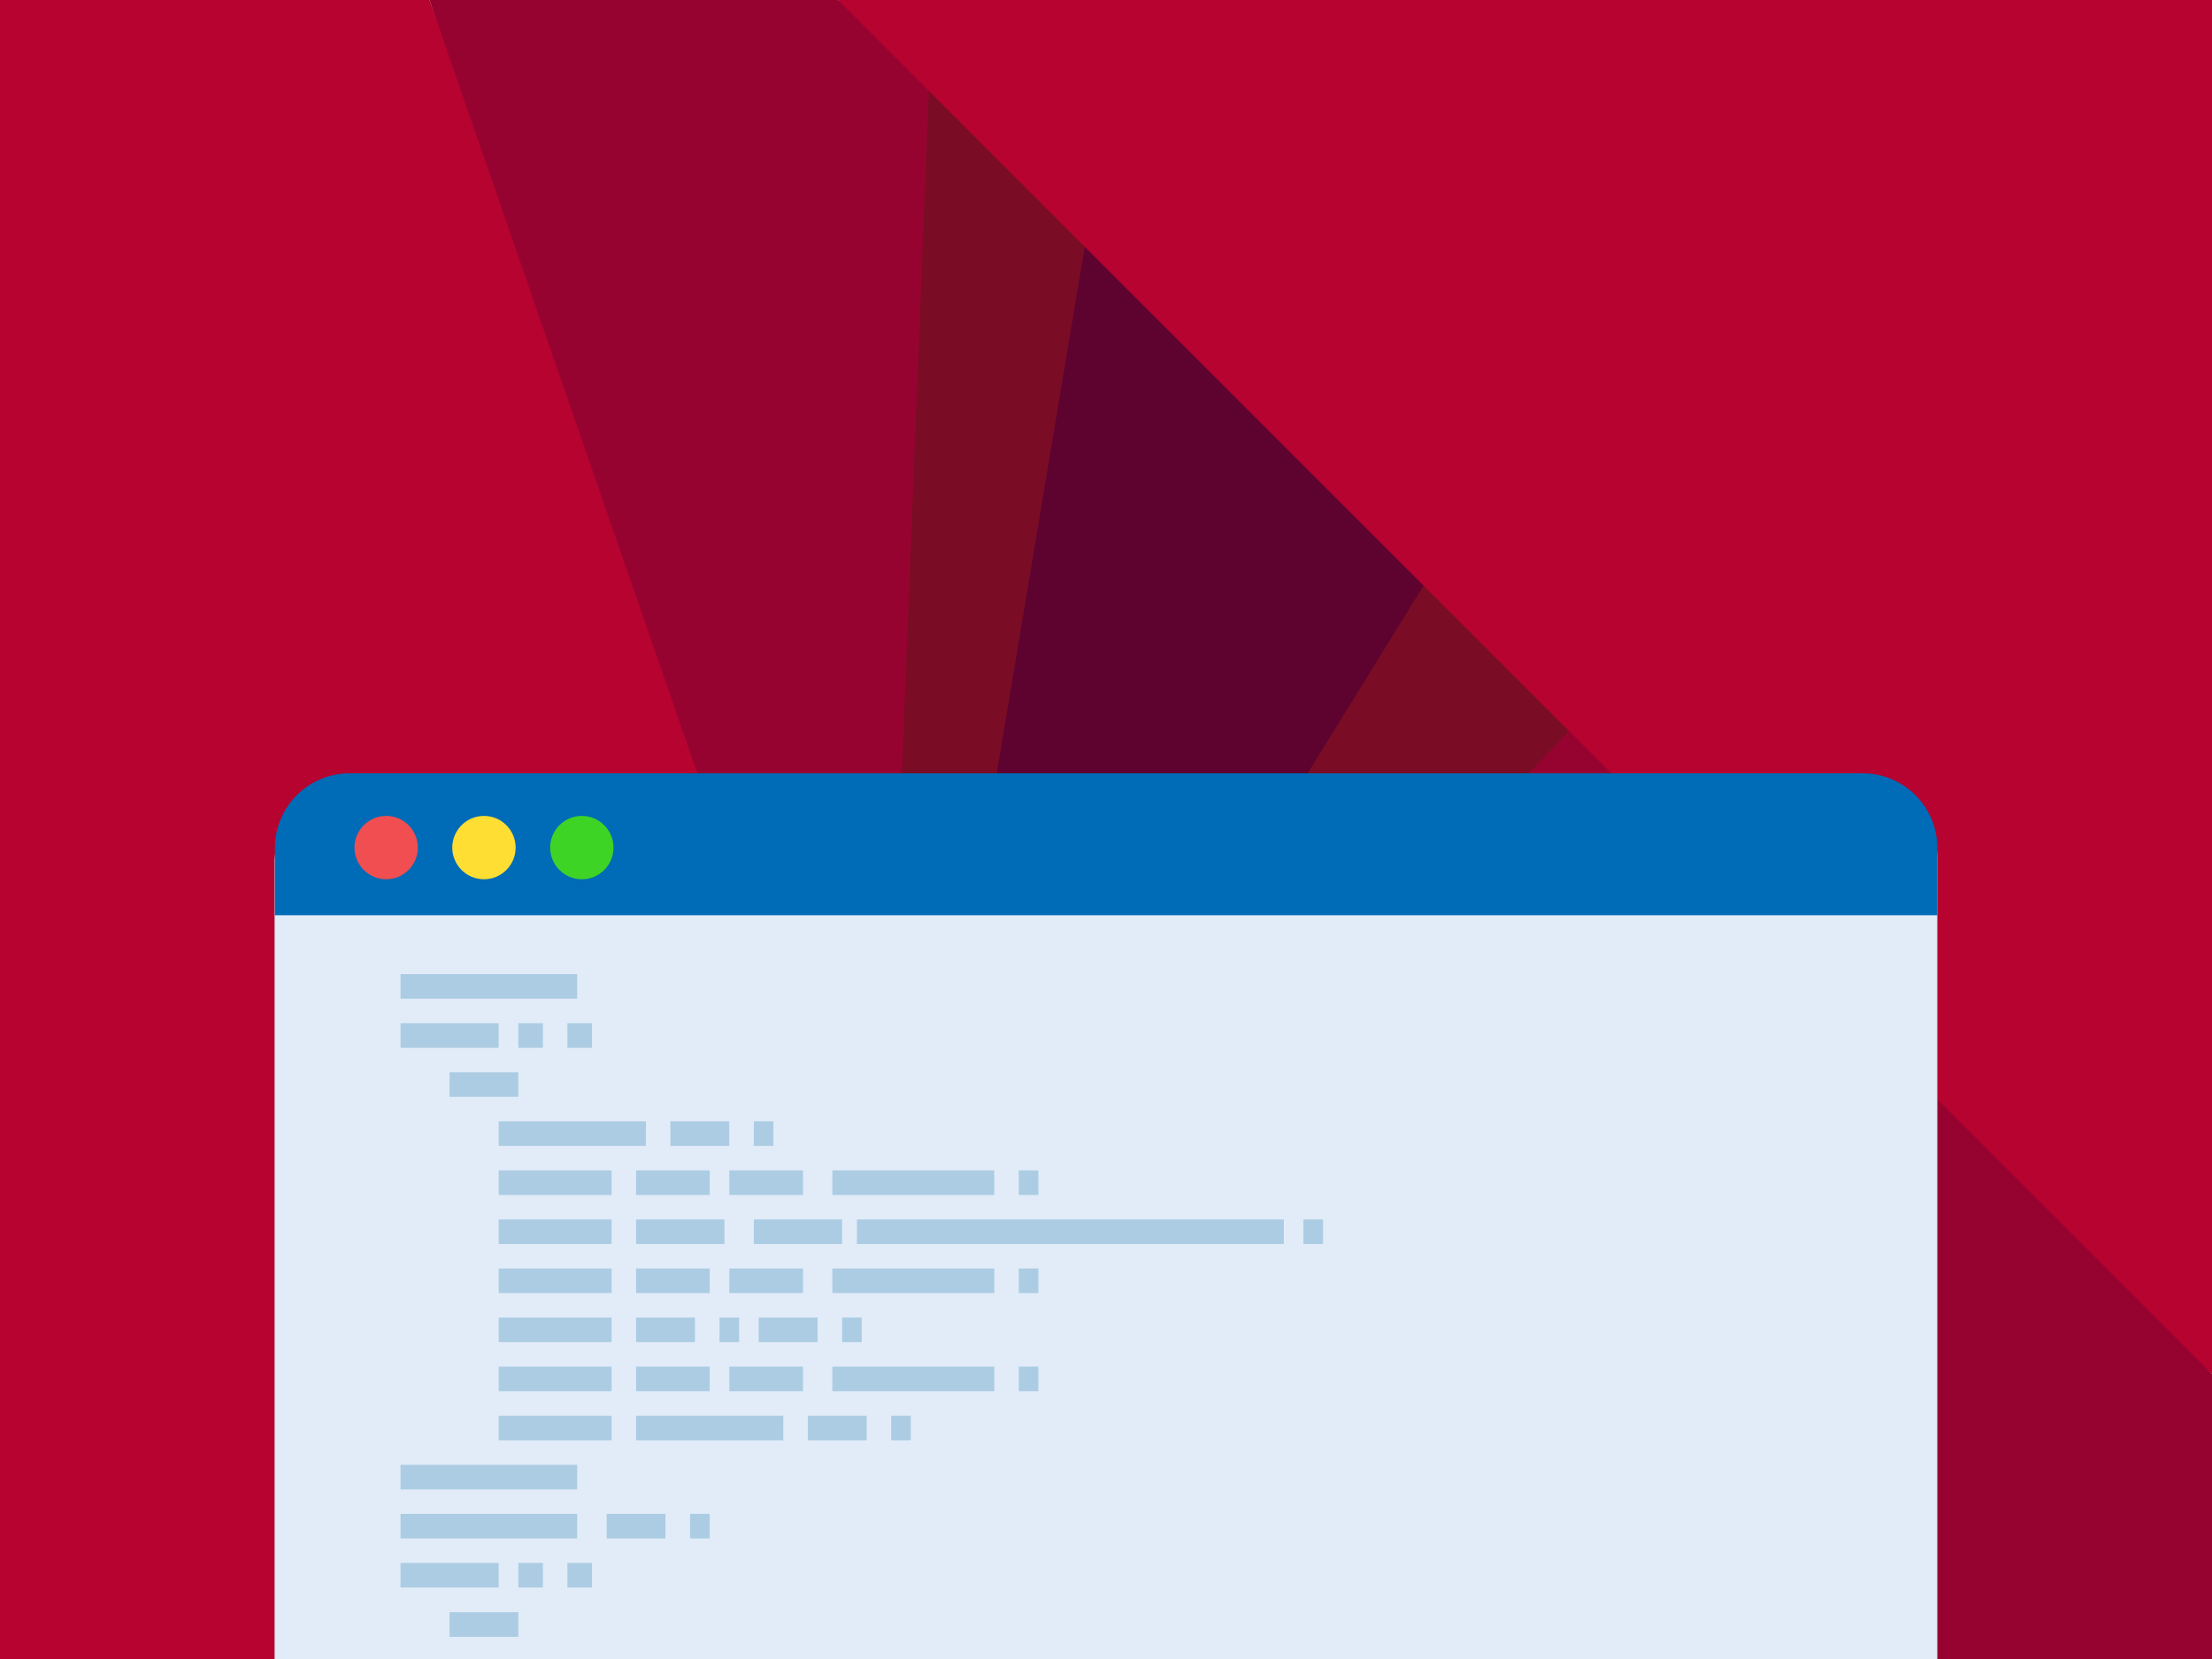 <svg xmlns="http://www.w3.org/2000/svg" viewBox="0 0 280 210"><defs><style>.cls-1{fill:#5e0330;}.cls-2{fill:#7a0d25;}.cls-3{fill:#970330;}.cls-4{fill:#b60330;}.cls-5{fill:#e1ecf8;}.cls-6{fill:#006bb6;}.cls-7{fill:#accce3;}.cls-8{fill:#f04e50;}.cls-9{fill:#ffde33;}.cls-10{fill:#3ed426;}</style></defs><title>background_image_04</title><g id="Layer_2" data-name="Layer 2"><g id="Layer_1-2" data-name="Layer 1"><polygon class="cls-1" points="188.88 63.22 137.05 11.39 105.96 197.52 188.88 63.22"/><polygon class="cls-2" points="111.57 185.29 111.34 186.65 111.99 188.52 201.66 91.4 181.8 71.54 111.57 185.29"/><polygon class="cls-2" points="111.12 186.01 111.57 185.29 137.9 27.64 110.26 0 106.6 172.97 111.12 186.01"/><polygon class="cls-3" points="112 182.74 127.1 210 280 210 280 173.92 204.55 86.39 112 182.74"/><polygon class="cls-3" points="117.72 7.73 106.08 0 54.37 0 111.06 176.1 117.72 7.73"/><polygon class="cls-4" points="224.13 0 145.09 0 114.78 0 106.08 0 114.6 8.53 139.5 33.43 179.06 72.99 196.96 90.88 280 173.92 280 0.94 280 0 224.13 0"/><polygon class="cls-4" points="116.16 178.4 115.57 176.71 115.38 176.14 111.3 164.38 54.37 0 0 0 0 210 86.98 210 97.33 210 110.02 210 110.34 210 127.1 210 116.16 178.4"/><path class="cls-5" d="M245.23,108.6V210H34.76V109.06c0-4.1,3.91-5.48,7.62-6.67.45-.14-.3-3.91.18-4A9.22,9.22,0,0,1,44,98.3H236a9.22,9.22,0,0,1,1.4.11c.48.07.33,3.68.78,3.82C241.92,103.42,245.23,104.5,245.23,108.6Z"/><path class="cls-6" d="M245.23,115.85v-8.26a9.46,9.46,0,0,0-9.2-9.7H44a9.46,9.46,0,0,0-9.2,9.7v8.26Z"/><rect class="cls-7" x="50.7" y="123.31" width="22.36" height="3.11"/><rect class="cls-7" x="50.7" y="129.52" width="12.42" height="3.11"/><rect class="cls-7" x="65.61" y="129.52" width="3.11" height="3.11"/><rect class="cls-7" x="71.82" y="129.52" width="3.11" height="3.11"/><rect class="cls-7" x="50.7" y="191.63" width="22.36" height="3.11"/><rect class="cls-7" x="50.7" y="197.84" width="12.42" height="3.11"/><rect class="cls-7" x="65.61" y="197.84" width="3.11" height="3.11"/><rect class="cls-7" x="71.82" y="197.84" width="3.11" height="3.11"/><rect class="cls-7" x="56.91" y="135.73" width="8.7" height="3.11"/><rect class="cls-7" x="63.13" y="141.94" width="18.63" height="3.11"/><rect class="cls-7" x="84.86" y="141.94" width="7.45" height="3.11"/><rect class="cls-7" x="95.42" y="141.94" width="2.48" height="3.11"/><rect class="cls-7" x="80.52" y="179.21" width="18.63" height="3.11"/><rect class="cls-7" x="102.26" y="179.21" width="7.45" height="3.11"/><rect class="cls-7" x="112.81" y="179.21" width="2.48" height="3.11"/><rect class="cls-7" x="76.79" y="191.63" width="7.45" height="3.11"/><rect class="cls-7" x="87.35" y="191.63" width="2.48" height="3.11"/><rect class="cls-7" x="80.52" y="166.78" width="7.45" height="3.11"/><rect class="cls-7" x="91.08" y="166.78" width="2.48" height="3.11"/><rect class="cls-7" x="96.04" y="166.78" width="7.45" height="3.11"/><rect class="cls-7" x="106.6" y="166.78" width="2.48" height="3.11"/><rect class="cls-7" x="128.96" y="148.15" width="2.48" height="3.11"/><rect class="cls-7" x="164.99" y="154.36" width="2.48" height="3.11"/><rect class="cls-7" x="63.13" y="148.15" width="14.29" height="3.11"/><rect class="cls-7" x="80.52" y="148.15" width="9.32" height="3.11"/><rect class="cls-7" x="105.36" y="148.15" width="20.5" height="3.11"/><rect class="cls-7" x="92.32" y="148.15" width="9.32" height="3.11"/><rect class="cls-7" x="128.96" y="172.99" width="2.48" height="3.11"/><rect class="cls-7" x="80.52" y="172.99" width="9.32" height="3.11"/><rect class="cls-7" x="105.36" y="172.99" width="20.5" height="3.11"/><rect class="cls-7" x="92.32" y="172.99" width="9.32" height="3.11"/><rect class="cls-7" x="128.96" y="160.57" width="2.48" height="3.11"/><rect class="cls-7" x="80.52" y="160.57" width="9.32" height="3.11"/><rect class="cls-7" x="105.36" y="160.57" width="20.5" height="3.11"/><rect class="cls-7" x="92.32" y="160.57" width="9.32" height="3.11"/><rect class="cls-7" x="63.13" y="154.36" width="14.29" height="3.11"/><rect class="cls-7" x="80.52" y="154.36" width="11.18" height="3.11"/><rect class="cls-7" x="95.42" y="154.36" width="11.18" height="3.11"/><rect class="cls-7" x="108.47" y="154.36" width="54.04" height="3.11"/><rect class="cls-7" x="63.13" y="160.57" width="14.29" height="3.11"/><rect class="cls-7" x="63.13" y="166.78" width="14.29" height="3.11"/><rect class="cls-7" x="63.13" y="172.99" width="14.29" height="3.11"/><rect class="cls-7" x="63.13" y="179.21" width="14.29" height="3.11"/><rect class="cls-7" x="50.7" y="185.42" width="22.36" height="3.11"/><rect class="cls-7" x="56.91" y="204.08" width="8.7" height="3.11"/><circle class="cls-8" cx="48.88" cy="107.29" r="4.01"/><circle class="cls-9" cx="61.26" cy="107.29" r="4.01"/><circle class="cls-10" cx="73.65" cy="107.29" r="4.01"/></g></g></svg>